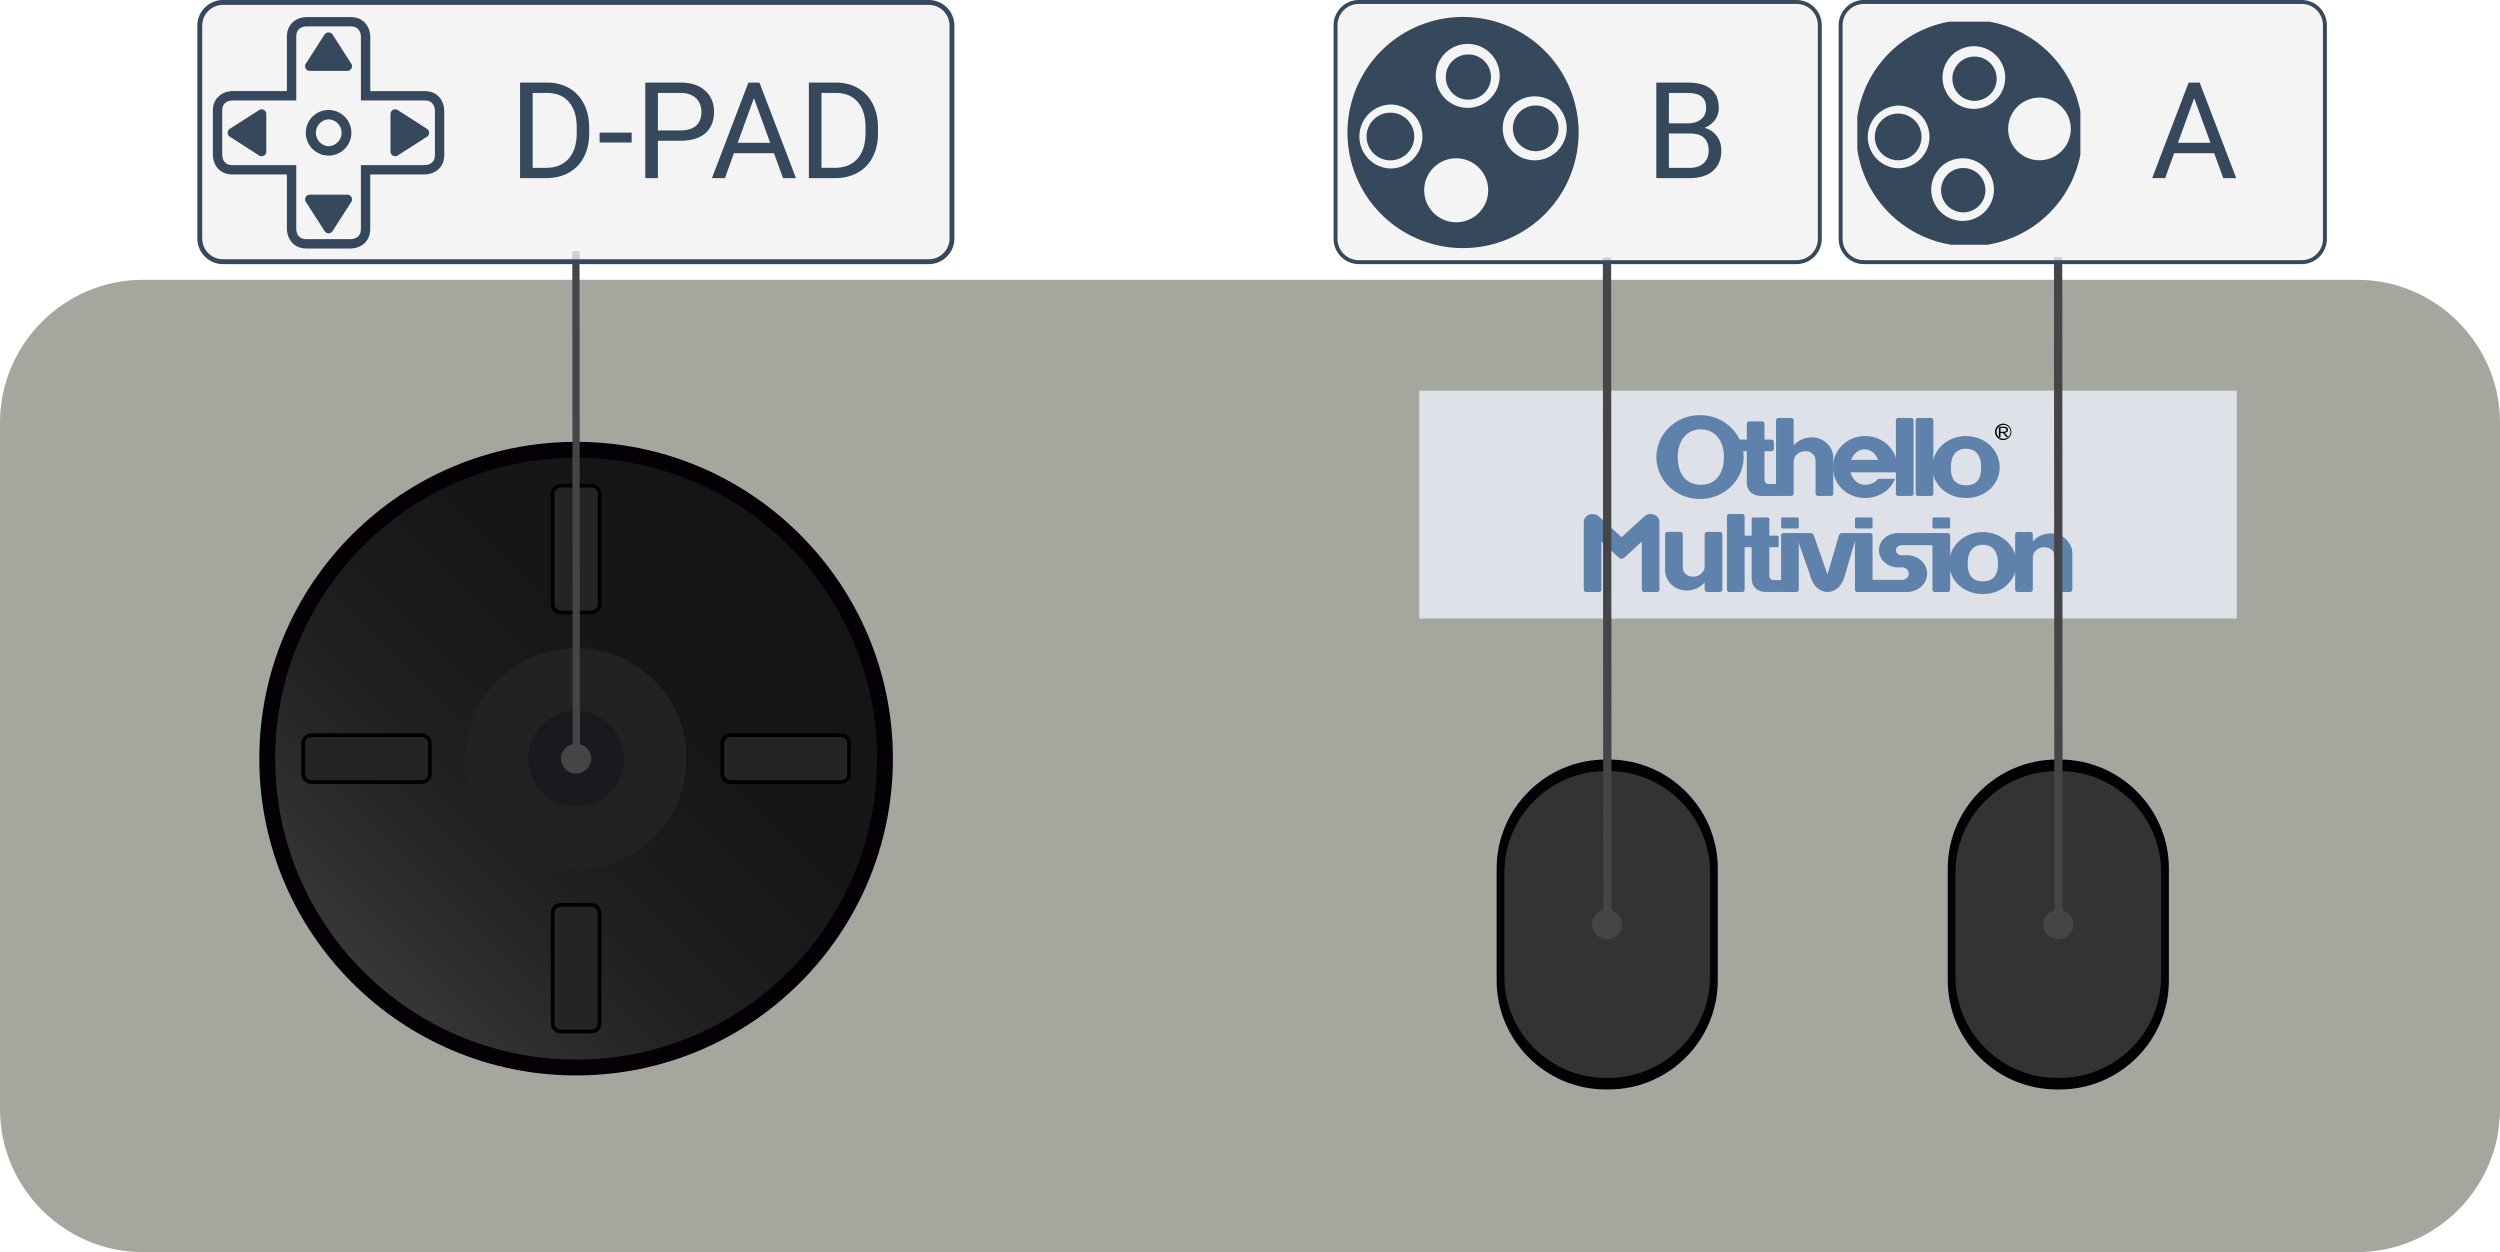 <?xml version="1.0" encoding="UTF-8" standalone="no"?>
<svg
   xmlns:dc="http://purl.org/dc/elements/1.1/"
   xmlns:cc="http://creativecommons.org/ns#"
   xmlns:rdf="http://www.w3.org/1999/02/22-rdf-syntax-ns#"
   xmlns:svg="http://www.w3.org/2000/svg"
   xmlns="http://www.w3.org/2000/svg"
   xmlns:xlink="http://www.w3.org/1999/xlink"
   xmlns:sodipodi="http://sodipodi.sourceforge.net/DTD/sodipodi-0.dtd"
   xmlns:inkscape="http://www.inkscape.org/namespaces/inkscape"
   viewBox="0 0 170.985 85.636"
   version="1.1"
   id="svg141"
   sodipodi:docname="controls.svg"
   width="170.985"
   height="85.636"
   inkscape:version="0.92.4 5da689c313, 2019-01-14">
  <defs
     id="defs145" />
  <sodipodi:namedview
     pagecolor="#ffffff"
     bordercolor="#666666"
     borderopacity="1"
     objecttolerance="10"
     gridtolerance="10"
     guidetolerance="10"
     inkscape:pageopacity="0"
     inkscape:pageshadow="2"
     inkscape:window-width="640"
     inkscape:window-height="480"
     id="namedview143"
     showgrid="false"
     inkscape:zoom="1.5849252"
     inkscape:cx="85.492996"
     inkscape:cy="42.817999"
     inkscape:window-x="0"
     inkscape:window-y="0"
     inkscape:window-maximized="0"
     inkscape:current-layer="svg141" />
  <path
     d="M 161.214,85.636 H 9.771 C 4.397,85.636 0,81.239 0,75.865 V 28.907 c 0,-5.374 4.397,-9.771 9.771,-9.771 h 151.443 c 5.374,0 9.771,4.397 9.771,9.771 v 46.957 c 10e-4,5.375 -4.397,9.772 -9.771,9.772 z"
     id="path2"
     inkscape:connector-curvature="0"
     style="fill:#a4a79e" />
  <path
     d="m 110.036,74.511 h -0.225 c -4.097,0 -7.45,-3.352 -7.45,-7.45 v -7.663 c 0,-4.097 3.352,-7.45 7.45,-7.45 h 0.225 c 4.097,0 7.45,3.352 7.45,7.45 v 7.663 c 0,4.098 -3.353,7.45 -7.45,7.45 z"
     id="path4"
     inkscape:connector-curvature="0"
     style="fill:#040006" />
  <path
     d="m 110.028,73.721 h -0.21 c -3.811,0 -6.928,-3.118 -6.928,-6.928 v -7.126 c 0,-3.811 3.118,-6.928 6.928,-6.928 h 0.21 c 3.811,0 6.928,3.118 6.928,6.928 v 7.126 c 0,3.811 -3.118,6.928 -6.928,6.928 z"
     id="path6"
     inkscape:connector-curvature="0"
     style="fill:#333333" />
  <path
     d="m 140.889,74.511 h -0.225 c -4.097,0 -7.45,-3.352 -7.45,-7.45 v -7.663 c 0,-4.097 3.352,-7.45 7.45,-7.45 h 0.225 c 4.097,0 7.45,3.352 7.45,7.45 v 7.663 c 0,4.098 -3.352,7.45 -7.45,7.45 z"
     id="path8"
     inkscape:connector-curvature="0"
     style="fill:#040006" />
  <path
     d="m 140.881,73.721 h -0.21 c -3.811,0 -6.928,-3.118 -6.928,-6.928 v -7.126 c 0,-3.811 3.118,-6.928 6.928,-6.928 h 0.21 c 3.811,0 6.928,3.118 6.928,6.928 v 7.126 c 0.001,3.811 -3.117,6.928 -6.928,6.928 z"
     id="path10"
     inkscape:connector-curvature="0"
     style="fill:#333333" />
  <path
     d="m 97.069,26.719 h 55.917 V 42.302 H 97.069 Z"
     id="path12"
     inkscape:connector-curvature="0"
     style="fill:#dee1e7" />
  <circle
     cx="39.402"
     cy="51.886"
     r="21.667"
     id="circle14"
     style="fill:#040006" />
  <linearGradient
     id="a"
     gradientUnits="userSpaceOnUse"
     x1="24.848"
     y1="66.441"
     x2="53.957"
     y2="37.331">
    <stop
       offset="0"
       stop-color="#373738"
       id="stop16" />
    <stop
       offset=".044"
       stop-color="#333334"
       id="stop18" />
    <stop
       offset=".173"
       stop-color="#2a292b"
       id="stop20" />
    <stop
       offset=".316"
       stop-color="#212122"
       id="stop22" />
    <stop
       offset=".478"
       stop-color="#1b1a1c"
       id="stop24" />
    <stop
       offset=".674"
       stop-color="#161618"
       id="stop26" />
    <stop
       offset="1"
       stop-color="#151517"
       id="stop28" />
  </linearGradient>
  <circle
     cx="39.402"
     cy="51.886"
     r="20.583"
     id="circle31"
     style="fill:url(#a)" />
  <path
     d="m 28.84,53.49 h -7.542 a 0.565,0.565 0 0 1 -0.563,-0.563 v -2.083 c 0,-0.309 0.253,-0.563 0.563,-0.563 h 7.542 c 0.309,0 0.563,0.253 0.563,0.563 v 2.083 A 0.565,0.565 0 0 1 28.84,53.49 Z m 12.166,8.959 v 7.542 a 0.565,0.565 0 0 1 -0.563,0.563 H 38.36 a 0.565,0.565 0 0 1 -0.563,-0.563 v -7.542 c 0,-0.309 0.253,-0.563 0.563,-0.563 h 2.083 c 0.31,0 0.563,0.253 0.563,0.563 z m 8.959,-12.167 h 7.542 c 0.309,0 0.563,0.253 0.563,0.563 v 2.083 a 0.565,0.565 0 0 1 -0.563,0.563 h -7.542 a 0.565,0.565 0 0 1 -0.563,-0.563 v -2.083 c 0,-0.31 0.253,-0.563 0.563,-0.563 z M 37.798,41.324 v -7.542 c 0,-0.309 0.253,-0.563 0.563,-0.563 h 2.083 c 0.309,0 0.563,0.253 0.563,0.563 v 7.542 a 0.565,0.565 0 0 1 -0.563,0.563 h -2.083 a 0.565,0.565 0 0 1 -0.563,-0.563 z"
     stroke-miterlimit="10"
     id="path33"
     inkscape:connector-curvature="0"
     style="fill:#242422;stroke:#000000;stroke-width:0.25;stroke-miterlimit:10" />
  <circle
     cx="39.402"
     cy="51.886"
     r="7.563"
     id="circle35"
     style="fill:#222124" />
  <g
     id="g43"
     style="fill:#5f82ac">
    <path
       d="m 133.27,36.143 h -0.994 a 0.107,0.107 0 0 1 -0.107,-0.107 V 35.5 c 0,-0.059 0.048,-0.107 0.107,-0.107 h 0.994 c 0.059,0 0.107,0.048 0.107,0.107 v 0.537 a 0.107,0.107 0 0 1 -0.107,0.106 z m -5.301,0 h -0.997 a 0.105,0.105 0 0 1 -0.105,-0.105 v -0.54 c 0,-0.058 0.047,-0.105 0.105,-0.105 h 0.997 c 0.058,0 0.105,0.047 0.105,0.105 v 0.54 a 0.105,0.105 0 0 1 -0.105,0.105 z m -5.043,0 h -1.007 a 0.1,0.1 0 0 1 -0.1,-0.1 v -0.55 a 0.1,0.1 0 0 1 0.1,-0.1 h 1.007 a 0.1,0.1 0 0 1 0.1,0.1 v 0.55 a 0.1,0.1 0 0 1 -0.1,0.1 z m -3.763,4.345 h -0.889 a 0.16,0.16 0 0 1 -0.16,-0.16 v -5.013 a 0.16,0.16 0 0 1 0.16,-0.16 h 0.889 a 0.16,0.16 0 0 1 0.16,0.16 v 5.013 a 0.16,0.16 0 0 1 -0.16,0.16 z m 14.055,0 h -0.889 a 0.16,0.16 0 0 1 -0.16,-0.159 V 36.62 a 0.16,0.16 0 0 1 0.16,-0.16 h 0.889 a 0.16,0.16 0 0 1 0.16,0.16 v 3.709 a 0.162,0.162 0 0 1 -0.16,0.159 z m -5.304,0 h -0.889 a 0.16,0.16 0 0 1 -0.16,-0.159 V 36.62 a 0.16,0.16 0 0 1 0.16,-0.16 h 0.889 a 0.16,0.16 0 0 1 0.159,0.16 v 3.709 a 0.159,0.159 0 0 1 -0.159,0.159 z m -5.047,0 h -0.889 a 0.16,0.16 0 0 1 -0.16,-0.159 V 36.62 a 0.16,0.16 0 0 1 0.16,-0.16 h 0.889 a 0.16,0.16 0 0 1 0.16,0.16 v 3.709 a 0.162,0.162 0 0 1 -0.16,0.159 z"
       id="path37"
       inkscape:connector-curvature="0" />
    <path
       d="m 121.328,39.678 c -0.302,0 -0.316,-0.217 -0.316,-0.428 v -1.823 h 0.529 c 0.061,0 0.111,-0.046 0.111,-0.102 v -0.586 c 0,-0.056 -0.05,-0.102 -0.111,-0.102 h -0.529 v -1.143 c 0,-0.055 -0.049,-0.101 -0.11,-0.101 h -0.988 c -0.06,0 -0.11,0.045 -0.11,0.101 v 1.143 h -0.974 c -0.061,0 -0.111,0.046 -0.111,0.102 v 0.586 c 0,0.056 0.05,0.102 0.111,0.102 h 0.974 v 2.152 c 0,0.587 0.439,0.908 0.963,0.908 h 1.337 v -0.81 c 0.001,10e-4 -0.474,10e-4 -0.776,10e-4 z m 18.937,-3.196 c -0.487,0 -0.921,0.195 -1.233,0.553 v -0.502 c 0,-0.084 -0.075,-0.153 -0.167,-0.153 h -0.874 c -0.092,0 -0.167,0.069 -0.167,0.153 v 3.802 c 0,0.084 0.075,0.153 0.167,0.153 h 0.874 c 0.092,0 0.167,-0.069 0.167,-0.153 v -2.199 c 0,-0.4 0.359,-0.709 0.796,-0.709 0.437,0 0.701,0.318 0.701,0.612 v 2.297 c 0,0.084 0.075,0.153 0.167,0.153 h 0.874 c 0.092,0 0.167,-0.069 0.167,-0.153 v -2.144 -0.37 c 0,-0.545 -0.502,-1.34 -1.472,-1.34 z m -24.91,3.904 c 0.487,0 0.921,-0.195 1.233,-0.553 v 0.502 c 0,0.084 0.075,0.153 0.167,0.153 h 0.874 c 0.092,0 0.167,-0.069 0.167,-0.153 v -3.802 c 0,-0.084 -0.075,-0.153 -0.167,-0.153 h -0.874 c -0.092,0 -0.167,0.069 -0.167,0.153 v 2.199 c 0,0.4 -0.359,0.709 -0.796,0.709 -0.437,0 -0.701,-0.318 -0.701,-0.612 v -2.297 c 0,-0.084 -0.075,-0.153 -0.167,-0.153 h -0.874 c -0.092,0 -0.167,0.069 -0.167,0.153 v 2.514 c 0,0.545 0.502,1.34 1.472,1.34 z"
       id="path39"
       inkscape:connector-curvature="0" />
    <path
       d="m 135.615,36.394 c -1.296,0 -2.302,0.957 -2.302,2.138 0,1.181 1.006,2.098 2.302,2.098 1.297,0 2.302,-0.918 2.302,-2.098 0,-1.18 -1.006,-2.138 -2.302,-2.138 z m 0,3.367 c -0.814,0 -1.036,-0.541 -1.036,-1.238 0,-0.697 0.287,-1.261 1.036,-1.261 0.749,0 1.036,0.565 1.036,1.261 0,0.696 -0.222,1.238 -1.036,1.238 z m -8.757,-3.302 h -0.874 a 0.23,0.23 0 0 0 -0.211,0.153 l -0.784,2.678 -0.937,-2.678 a 0.248,0.248 0 0 0 -0.22,-0.153 h -0.874 c -0.092,0 -0.143,0.069 -0.113,0.153 l 0.945,2.7 0.027,0.096 c 0.334,1.142 1.173,1.079 1.173,1.079 0,0 0.839,0.063 1.173,-1.079 l 0.818,-2.796 c 0.024,-0.084 -0.031,-0.153 -0.123,-0.153 z m 3.191,0.83 h 2.624 V 36.46 h -2.883 c -0.704,0 -1.28,0.527 -1.28,1.172 0,0.644 0.576,1.172 1.28,1.172 h 0.295 c 0.253,0 0.467,0.196 0.467,0.428 0,0.232 -0.214,0.428 -0.467,0.428 h -2.25 v 0.829 h 2.595 c 0.755,0 1.373,-0.566 1.373,-1.257 0,-0.691 -0.618,-1.257 -1.373,-1.257 h -0.381 c -0.203,0 -0.374,-0.157 -0.374,-0.342 0,-0.187 0.171,-0.344 0.374,-0.344 z m -16.558,-1.636 v -0.002 a 0.53,0.53 0 0 0 -0.173,-0.333 0.626,0.626 0 0 0 -0.364,-0.158 h -0.002 a 0.623,0.623 0 0 0 -0.061,-0.003 h -0.01 a 0.803,0.803 0 0 0 -0.049,0.002 l -0.025,0.003 a 0.398,0.398 0 0 0 -0.034,0.005 l -0.02,0.004 -0.039,0.009 a 0.598,0.598 0 0 0 -0.249,0.137 l -0.423,0.387 -0.533,0.488 -0.602,0.551 -0.602,-0.551 -0.533,-0.488 -0.423,-0.387 A 0.617,0.617 0 0 0 109.1,35.18 l -0.039,-0.009 -0.02,-0.004 -0.034,-0.005 -0.025,-0.003 a 0.803,0.803 0 0 0 -0.049,-0.002 h -0.01 a 0.623,0.623 0 0 0 -0.061,0.003 h -0.002 a 0.626,0.626 0 0 0 -0.364,0.158 0.535,0.535 0 0 0 -0.173,0.333 v 0.002 a 0.525,0.525 0 0 0 -0.003,0.056 v 4.627 c 0,0.084 0.075,0.153 0.167,0.153 h 0.874 c 0.092,0 0.167,-0.069 0.167,-0.153 v -3.289 l 1.197,1.096 a 0.275,0.275 0 0 0 0.366,0 l 1.197,-1.096 v 3.289 c 0,0.084 0.075,0.153 0.167,0.153 h 0.874 c 0.092,0 0.167,-0.069 0.167,-0.153 v -4.627 z"
       id="path41"
       inkscape:connector-curvature="0" />
  </g>
  <g
     id="g51"
     style="fill:#5f82ac">
    <path
       d="m 130.717,33.919 h -0.889 a 0.16,0.16 0 0 1 -0.16,-0.16 v -5.013 a 0.16,0.16 0 0 1 0.16,-0.16 h 0.889 a 0.16,0.16 0 0 1 0.16,0.16 v 5.013 a 0.16,0.16 0 0 1 -0.16,0.16 z m 1.352,0 h -0.889 a 0.16,0.16 0 0 1 -0.16,-0.16 v -5.013 a 0.16,0.16 0 0 1 0.16,-0.16 h 0.889 a 0.16,0.16 0 0 1 0.16,0.16 v 5.013 a 0.161,0.161 0 0 1 -0.16,0.16 z m -11.073,-0.81 c -0.302,0 -0.316,-0.217 -0.316,-0.428 v -1.823 h 0.473 c 0.092,0 0.167,-0.069 0.167,-0.153 V 30.22 c 0,-0.084 -0.075,-0.153 -0.167,-0.153 h -0.473 v -1.091 c 0,-0.084 -0.075,-0.153 -0.167,-0.153 h -0.874 c -0.092,0 -0.167,0.069 -0.167,0.153 v 1.091 h -0.919 c -0.092,0 -0.167,0.069 -0.167,0.153 v 0.485 c 0,0.084 0.075,0.153 0.167,0.153 h 0.919 v 2.152 c 0,0.587 0.439,0.908 0.963,0.908 h 1.337 v -0.81 z"
       id="path45"
       inkscape:connector-curvature="0" />
    <path
       d="m 123.911,29.913 c -0.487,0 -0.921,0.195 -1.233,0.553 V 28.74 c 0,-0.084 -0.075,-0.153 -0.167,-0.153 h -0.874 c -0.092,0 -0.167,0.069 -0.167,0.153 v 5.026 c 0,0.084 0.075,0.153 0.167,0.153 h 0.874 c 0.092,0 0.167,-0.069 0.167,-0.153 v -2.199 c 0,-0.4 0.359,-0.709 0.796,-0.709 0.437,0 0.701,0.318 0.701,0.612 v 2.297 c 0,0.084 0.075,0.153 0.167,0.153 h 0.874 c 0.092,0 0.167,-0.069 0.167,-0.153 v -2.144 -0.37 c 0.001,-0.545 -0.501,-1.34 -1.472,-1.34 z"
       id="path47"
       inkscape:connector-curvature="0" />
    <path
       d="m 129.195,32.303 h 0.544 a 2.12,2.12 0 0 0 0.028,-0.341 c 0,-1.181 -0.961,-2.138 -2.2,-2.138 -1.239,0 -2.2,0.957 -2.2,2.138 0,1.181 0.961,2.098 2.2,2.098 0.946,0 1.729,-0.535 2.047,-1.313 h -1.16 c -0.185,0.248 -0.499,0.405 -0.925,0.405 -0.452,0 -0.835,-0.357 -0.963,-0.849 z m -1.666,-1.57 c 0.412,0 0.766,0.296 0.922,0.721 h -1.845 c 0.157,-0.425 0.511,-0.721 0.923,-0.721 z m 6.934,-0.909 c -1.297,0 -2.302,0.957 -2.302,2.138 0,1.181 1.006,2.098 2.302,2.098 1.296,0 2.302,-0.918 2.302,-2.098 0.001,-1.18 -1.005,-2.138 -2.302,-2.138 z m 0,3.368 c -0.814,0 -1.036,-0.541 -1.036,-1.238 0,-0.697 0.287,-1.261 1.036,-1.261 0.749,0 1.036,0.565 1.036,1.261 0,0.697 -0.222,1.238 -1.036,1.238 z m -18.192,-4.799 c -1.647,0 -2.982,1.284 -2.982,2.868 0,1.584 1.335,2.868 2.982,2.868 1.647,0 2.982,-1.284 2.982,-2.868 -0.001,-1.584 -1.335,-2.868 -2.982,-2.868 z m 0.056,4.761 c -1.086,0 -1.58,-0.848 -1.58,-1.893 0,-1.045 0.548,-1.893 1.58,-1.893 1.032,0 1.58,0.848 1.58,1.893 0,1.045 -0.494,1.893 -1.58,1.893 z"
       id="path49"
       inkscape:connector-curvature="0" />
  </g>
  <path
     d="m 137.03,28.977 a 0.56,0.56 0 1 0 0,1.119 0.56,0.56 0 0 0 0,-1.119 z m 0,1.036 a 0.478,0.478 0 1 1 0,-0.956 0.478,0.478 0 0 1 0,0.956 z"
     id="path53"
     inkscape:connector-curvature="0" />
  <path
     d="m 137.347,29.887 h -0.129 l -0.222,-0.279 h -0.176 v 0.279 h -0.109 v -0.703 h 0.351 a 0.32,0.32 0 0 1 0.199,0.058 c 0.051,0.039 0.077,0.09 0.077,0.154 0,0.06 -0.022,0.109 -0.066,0.144 a 0.276,0.276 0 0 1 -0.162,0.06 z m -0.296,-0.356 a 0.206,0.206 0 0 0 0.127,-0.038 0.117,0.117 0 0 0 0.049,-0.097 c 0,-0.04 -0.016,-0.072 -0.049,-0.097 -0.033,-0.025 -0.075,-0.037 -0.127,-0.037 h -0.229 v 0.269 z"
     id="path55"
     inkscape:connector-curvature="0" />
  <circle
     cx="39.402"
     cy="51.886"
     r="3.281"
     id="circle57"
     style="fill:#1b191e" />
  <ellipse
     cx="39.402"
     cy="51.886"
     rx="1.035"
     ry="1.012"
     id="ellipse59"
     style="fill:#434547" />
  <ellipse
     cx="140.777"
     cy="63.23"
     rx="1.035"
     ry="1.012"
     id="ellipse61"
     style="fill:#434547" />
  <ellipse
     cx="109.923"
     cy="63.23"
     rx="1.035"
     ry="1.012"
     id="ellipse63"
     style="fill:#434547" />
  <path
     d="m 140.762,17.593 0.029,45.637 m -30.882,-45.615 0.028,45.615"
     id="path65"
     inkscape:connector-curvature="0"
     style="fill:#434547;stroke:#434547;stroke-width:0.567" />
  <path
     d="m 39.388,17.178 0.029,34.708"
     id="path67"
     inkscape:connector-curvature="0"
     style="fill:#434547;stroke:#434547;stroke-width:0.495" />
  <path
     d="m 127.483,0.134 h 29.933 c 0.88,0 1.594,0.713 1.594,1.594 v 14.607 c 0,0.88 -0.713,1.594 -1.593,1.594 h -29.934 c -0.88,0 -1.594,-0.713 -1.594,-1.594 V 1.728 a 1.594,1.594 0 0 1 1.594,-1.594 z"
     id="path69"
     inkscape:connector-curvature="0"
     style="fill:#f2f1f1;fill-opacity:0.8;stroke:#35485c;stroke-width:0.268" />
  <path
     d="m 151.436,10.479 h -2.738 l -0.615,1.706 h -0.889 l 2.496,-6.537 h 0.754 l 2.5,6.537 h -0.884 z m -2.478,-0.71 h 2.223 l -1.114,-3.057 z"
     id="path71"
     inkscape:connector-curvature="0"
     style="fill:#35485c" />
  <g
     transform="matrix(0.992,0,0,-0.992,305.372,39.99)"
     id="g85">
    <defs
       id="defs74">
      <path
         id="b"
         d="m -179.781,23.437 h 15.38 v 15.38 h -15.38 z"
         inkscape:connector-curvature="0" />
    </defs>
    <clipPath
       id="c">
      <use
         xlink:href="#b"
         overflow="visible"
         id="use76"
         style="overflow:visible"
         x="0"
         y="0"
         width="100%"
         height="100%" />
    </clipPath>
    <g
       clip-path="url(#c)"
       id="g83"
       style="fill:#35485c">
      <path
         d="m -167.156,29.264 a 2.16,2.16 0 1 0 0,4.318 2.16,2.16 0 0 0 0,-4.318 m -4.542,3.542 a 2.16,2.16 0 1 0 0.001,4.319 2.16,2.16 0 0 0 -0.001,-4.319 m -0.779,-7.725 a 2.16,2.16 0 1 0 0.001,4.319 2.16,2.16 0 0 0 -0.001,-4.319 m -4.487,3.632 a 2.16,2.16 0 0 0 -0.002,4.318 h 0.002 a 2.159,2.159 0 0 0 0,-4.318 m 4.903,10.23 a 7.803,7.803 0 1 1 7.803,-7.802 7.802,7.802 0 0 1 -7.803,7.802"
         id="path79"
         inkscape:connector-curvature="0" />
      <path
         d="m -170.95,27.24 a 1.528,1.528 0 1 0 -3.055,0 1.528,1.528 0 0 0 3.055,0 m -4.406,3.632 a 1.609,1.609 0 1 0 -1.609,1.608 h 0.001 c 0.888,0 1.608,-0.72 1.608,-1.608 m 5.182,4.05 a 1.526,1.526 0 1 0 -3.052,-0.072 1.526,1.526 0 0 0 3.052,0.072"
         id="path81"
         inkscape:connector-curvature="0" />
    </g>
  </g>
  <g
     id="g105">
    <path
       d="m 92.937,0.134 h 29.933 c 0.88,0 1.594,0.713 1.594,1.594 v 14.607 c 0,0.88 -0.713,1.594 -1.593,1.594 H 92.937 c -0.88,0 -1.594,-0.713 -1.594,-1.594 V 1.728 c 0,-0.88 0.714,-1.593 1.594,-1.594 z"
       id="path87"
       inkscape:connector-curvature="0"
       style="fill:#f2f1f1;fill-opacity:0.8;stroke:#35485c;stroke-width:0.268" />
    <path
       d="M 113.281,12.184 V 5.648 h 2.137 c 0.709,0 1.242,0.147 1.598,0.44 0.359,0.294 0.539,0.728 0.539,1.302 0.004,0.292 -0.087,0.577 -0.26,0.812 -0.174,0.234 -0.41,0.415 -0.709,0.543 0.353,0.099 0.631,0.287 0.835,0.566 0.207,0.275 0.31,0.604 0.31,0.987 0,0.587 -0.19,1.048 -0.57,1.383 -0.38,0.335 -0.917,0.502 -1.611,0.502 h -2.269 z m 0.862,-3.056 v 2.352 h 1.423 c 0.401,0 0.717,-0.103 0.947,-0.31 0.233,-0.21 0.35,-0.497 0.35,-0.862 0,-0.787 -0.428,-1.181 -1.284,-1.181 z m 0,-0.692 h 1.302 c 0.377,0 0.678,-0.094 0.903,-0.283 0.227,-0.189 0.341,-0.445 0.341,-0.768 0,-0.359 -0.105,-0.62 -0.314,-0.781 -0.21,-0.165 -0.528,-0.247 -0.956,-0.247 h -1.275 z"
       id="path89"
       inkscape:connector-curvature="0"
       style="fill:#35485c" />
    <g
       transform="matrix(1.013,0,0,-1.013,222.833,40.29)"
       id="g103">
      <defs
         id="defs92">
        <path
           id="d"
           d="m -129.245,22.79 h 16.043 v 16.043 h -16.043 z"
           inkscape:connector-curvature="0" />
      </defs>
      <clipPath
         id="e">
        <use
           xlink:href="#d"
           overflow="visible"
           id="use94"
           style="overflow:visible"
           x="0"
           y="0"
           width="100%"
           height="100%" />
      </clipPath>
      <g
         clip-path="url(#e)"
         id="g101"
         style="fill:#35485c">
        <path
           d="m -116.289,28.949 a 2.16,2.16 0 1 0 0,4.318 2.16,2.16 0 0 0 0,-4.318 m -4.543,3.541 a 2.16,2.16 0 1 0 10e-4,4.319 2.16,2.16 0 0 0 -10e-4,-4.319 m -0.778,-7.724 a 2.16,2.16 0 1 0 0.001,4.319 2.16,2.16 0 0 0 -0.001,-4.319 m -4.487,3.631 a 2.16,2.16 0 0 0 -0.002,4.318 h 0.002 a 2.159,2.159 0 0 0 0,-4.318 m 4.903,10.231 a 7.803,7.803 0 1 1 0,-15.606 7.803,7.803 0 0 1 0,15.606"
           id="path97"
           inkscape:connector-curvature="0" />
        <path
           d="m -114.747,31.108 a 1.542,1.542 0 1 0 -3.084,0 1.542,1.542 0 0 0 3.084,0 m -9.742,-0.551 a 1.609,1.609 0 1 0 -1.609,1.608 h 0.001 a 1.609,1.609 0 0 0 1.608,-1.608 m 5.181,4.049 a 1.526,1.526 0 1 0 -3.052,-0.072 1.526,1.526 0 0 0 3.052,0.072"
           id="path99"
           inkscape:connector-curvature="0" />
      </g>
    </g>
  </g>
  <g
     id="g139">
    <path
       d="m 15.251,0.167 h 48.27 c 0.877,0 1.588,0.711 1.588,1.588 v 14.554 c 0,0.877 -0.711,1.588 -1.588,1.588 H 15.251 A 1.588,1.588 0 0 1 13.663,16.309 V 1.754 a 1.59,1.59 0 0 1 1.588,-1.587 z"
       id="path107"
       inkscape:connector-curvature="0"
       style="fill:#f2f1f1;fill-opacity:0.8;stroke:#35485c;stroke-width:0.333" />
    <path
       d="m 23.991,16.996 h -3.037 c -0.978,0 -1.332,-0.797 -1.332,-1.333 v -3.73 h -3.73 c -0.978,0 -1.333,-0.797 -1.333,-1.333 V 7.563 c 0,-0.978 0.797,-1.333 1.333,-1.333 h 3.73 V 2.501 c 0,-0.978 0.797,-1.333 1.332,-1.333 h 3.037 c 0.978,0 1.333,0.797 1.333,1.333 v 3.73 h 3.729 c 0.513,0 0.92,0.224 1.146,0.632 0.089,0.16 0.195,0.475 0.183,0.7 h 0.003 V 10.6 c 0,0.978 -0.797,1.333 -1.333,1.333 h -3.73 v 3.73 c 0.002,0.978 -0.796,1.333 -1.331,1.333 z M 15.891,6.871 C 15.731,6.874 15.199,6.93 15.199,7.563 V 10.6 c 0.003,0.16 0.059,0.692 0.692,0.692 h 4.371 v 4.37 c 0.002,0.16 0.059,0.693 0.692,0.693 h 3.036 c 0.164,-0.003 0.693,-0.061 0.693,-0.693 v -4.37 h 4.37 c 0.161,-0.003 0.693,-0.06 0.693,-0.692 V 7.558 C 29.744,7.435 29.698,6.87 29.054,6.87 h -4.37 V 2.5 C 24.681,2.34 24.625,1.807 23.992,1.807 H 20.955 C 20.793,1.81 20.262,1.867 20.262,2.5 v 4.37 z"
       id="path109"
       inkscape:connector-curvature="0"
       style="fill:#35485c" />
    <path
       d="m 22.473,10.641 c -0.859,0 -1.559,-0.7 -1.559,-1.559 0,-0.86 0.699,-1.559 1.559,-1.559 a 1.56,1.56 0 0 1 1.559,1.559 1.562,1.562 0 0 1 -1.559,1.559 z m 0,-2.478 a 0.92,0.92 0 0 0 0,1.837 0.919,0.919 0 0 0 0,-1.837 z"
       id="path111"
       inkscape:connector-curvature="0"
       style="fill:#35485c" />
    <g
       id="g117"
       style="fill:#35485c">
      <path
         d="m 22.473,2.527 -1.284,2.001 h 2.568 z"
         id="path113"
         inkscape:connector-curvature="0" />
      <path
         d="m 23.756,4.848 h -2.568 a 0.322,0.322 0 0 1 -0.27,-0.493 l 1.284,-2 c 0.118,-0.184 0.422,-0.184 0.539,0 l 1.284,2.001 A 0.32,0.32 0 0 1 23.756,4.848 Z M 21.775,4.207 H 23.17 L 22.472,3.12 Z"
         id="path115"
         inkscape:connector-curvature="0" />
    </g>
    <g
       id="g123"
       style="fill:#35485c">
      <path
         d="m 15.892,9.082 2.001,1.283 V 7.798 Z"
         id="path119"
         inkscape:connector-curvature="0" />
      <path
         d="M 17.893,10.685 A 0.323,0.323 0 0 1 17.72,10.634 L 15.719,9.351 a 0.32,0.32 0 0 1 0,-0.539 L 17.72,7.528 a 0.321,0.321 0 0 1 0.493,0.27 v 2.567 a 0.319,0.319 0 0 1 -0.32,0.32 z M 16.486,9.082 17.573,9.779 V 8.384 Z"
         id="path121"
         inkscape:connector-curvature="0" />
    </g>
    <g
       id="g129"
       style="fill:#35485c">
      <path
         d="M 29.028,9.081 27.027,7.797 v 2.567 z"
         id="path125"
         inkscape:connector-curvature="0" />
      <path
         d="M 27.028,10.685 A 0.321,0.321 0 0 1 26.707,10.364 V 7.798 a 0.32,0.32 0 0 1 0.494,-0.27 l 2.001,1.284 a 0.32,0.32 0 0 1 0,0.539 l -2.001,1.284 a 0.331,0.331 0 0 1 -0.173,0.05 z m 0.32,-2.301 v 1.395 l 1.087,-0.698 z"
         id="path127"
         inkscape:connector-curvature="0" />
    </g>
    <g
       id="g135"
       style="fill:#35485c">
      <path
         d="m 22.473,15.637 1.284,-2.001 h -2.568 z"
         id="path131"
         inkscape:connector-curvature="0" />
      <path
         d="m 22.473,15.957 a 0.321,0.321 0 0 1 -0.27,-0.148 l -1.284,-2 a 0.32,0.32 0 0 1 0.269,-0.494 h 2.568 a 0.32,0.32 0 0 1 0.27,0.494 l -1.284,2.001 a 0.322,0.322 0 0 1 -0.269,0.147 z m -0.698,-2.001 0.697,1.087 0.698,-1.087 z"
         id="path133"
         inkscape:connector-curvature="0" />
    </g>
    <path
       d="M 35.569,12.184 V 5.648 h 1.845 c 0.569,0 1.071,0.126 1.508,0.377 a 2.53,2.53 0 0 1 1.01,1.073 c 0.239,0.464 0.361,0.996 0.364,1.598 v 0.418 c 0,0.616 -0.12,1.157 -0.359,1.62 a 2.49,2.49 0 0 1 -1.019,1.068 c -0.44,0.249 -0.953,0.376 -1.54,0.382 z m 0.862,-5.827 v 5.122 h 0.907 c 0.664,0 1.181,-0.207 1.549,-0.62 0.371,-0.413 0.557,-1.001 0.557,-1.764 V 8.714 C 39.444,7.972 39.269,7.396 38.919,6.986 38.571,6.573 38.078,6.363 37.437,6.358 Z m 6.77,3.39 H 41.01 V 9.069 h 2.191 z m 1.795,-0.121 v 2.559 H 44.134 V 5.648 h 2.411 c 0.715,0 1.275,0.183 1.679,0.548 0.407,0.365 0.611,0.849 0.611,1.45 0,0.634 -0.199,1.124 -0.597,1.468 -0.395,0.342 -0.962,0.512 -1.701,0.512 z m 0,-0.705 h 1.549 c 0.461,0 0.814,-0.108 1.06,-0.324 0.245,-0.218 0.368,-0.533 0.368,-0.943 0,-0.389 -0.123,-0.7 -0.368,-0.933 C 47.36,6.487 47.023,6.366 46.595,6.357 h -1.598 z m 7.938,1.558 h -2.739 l -0.615,1.706 h -0.889 l 2.496,-6.536 h 0.755 l 2.5,6.536 h -0.885 z m -2.479,-0.71 h 2.222 L 51.563,6.712 Z m 4.867,2.415 V 5.648 h 1.845 c 0.569,0 1.071,0.126 1.508,0.377 a 2.53,2.53 0 0 1 1.01,1.073 c 0.24,0.464 0.361,0.996 0.364,1.598 v 0.418 c 0,0.616 -0.12,1.157 -0.359,1.62 a 2.49,2.49 0 0 1 -1.019,1.068 c -0.44,0.249 -0.953,0.376 -1.54,0.382 z m 0.862,-5.827 v 5.122 h 0.907 c 0.664,0 1.181,-0.207 1.549,-0.62 0.371,-0.413 0.557,-1.001 0.557,-1.764 V 8.714 C 59.197,7.972 59.022,7.396 58.671,6.986 58.324,6.573 57.83,6.363 57.19,6.358 Z"
       id="path137"
       inkscape:connector-curvature="0"
       style="fill:#35485c" />
  </g>
</svg>
